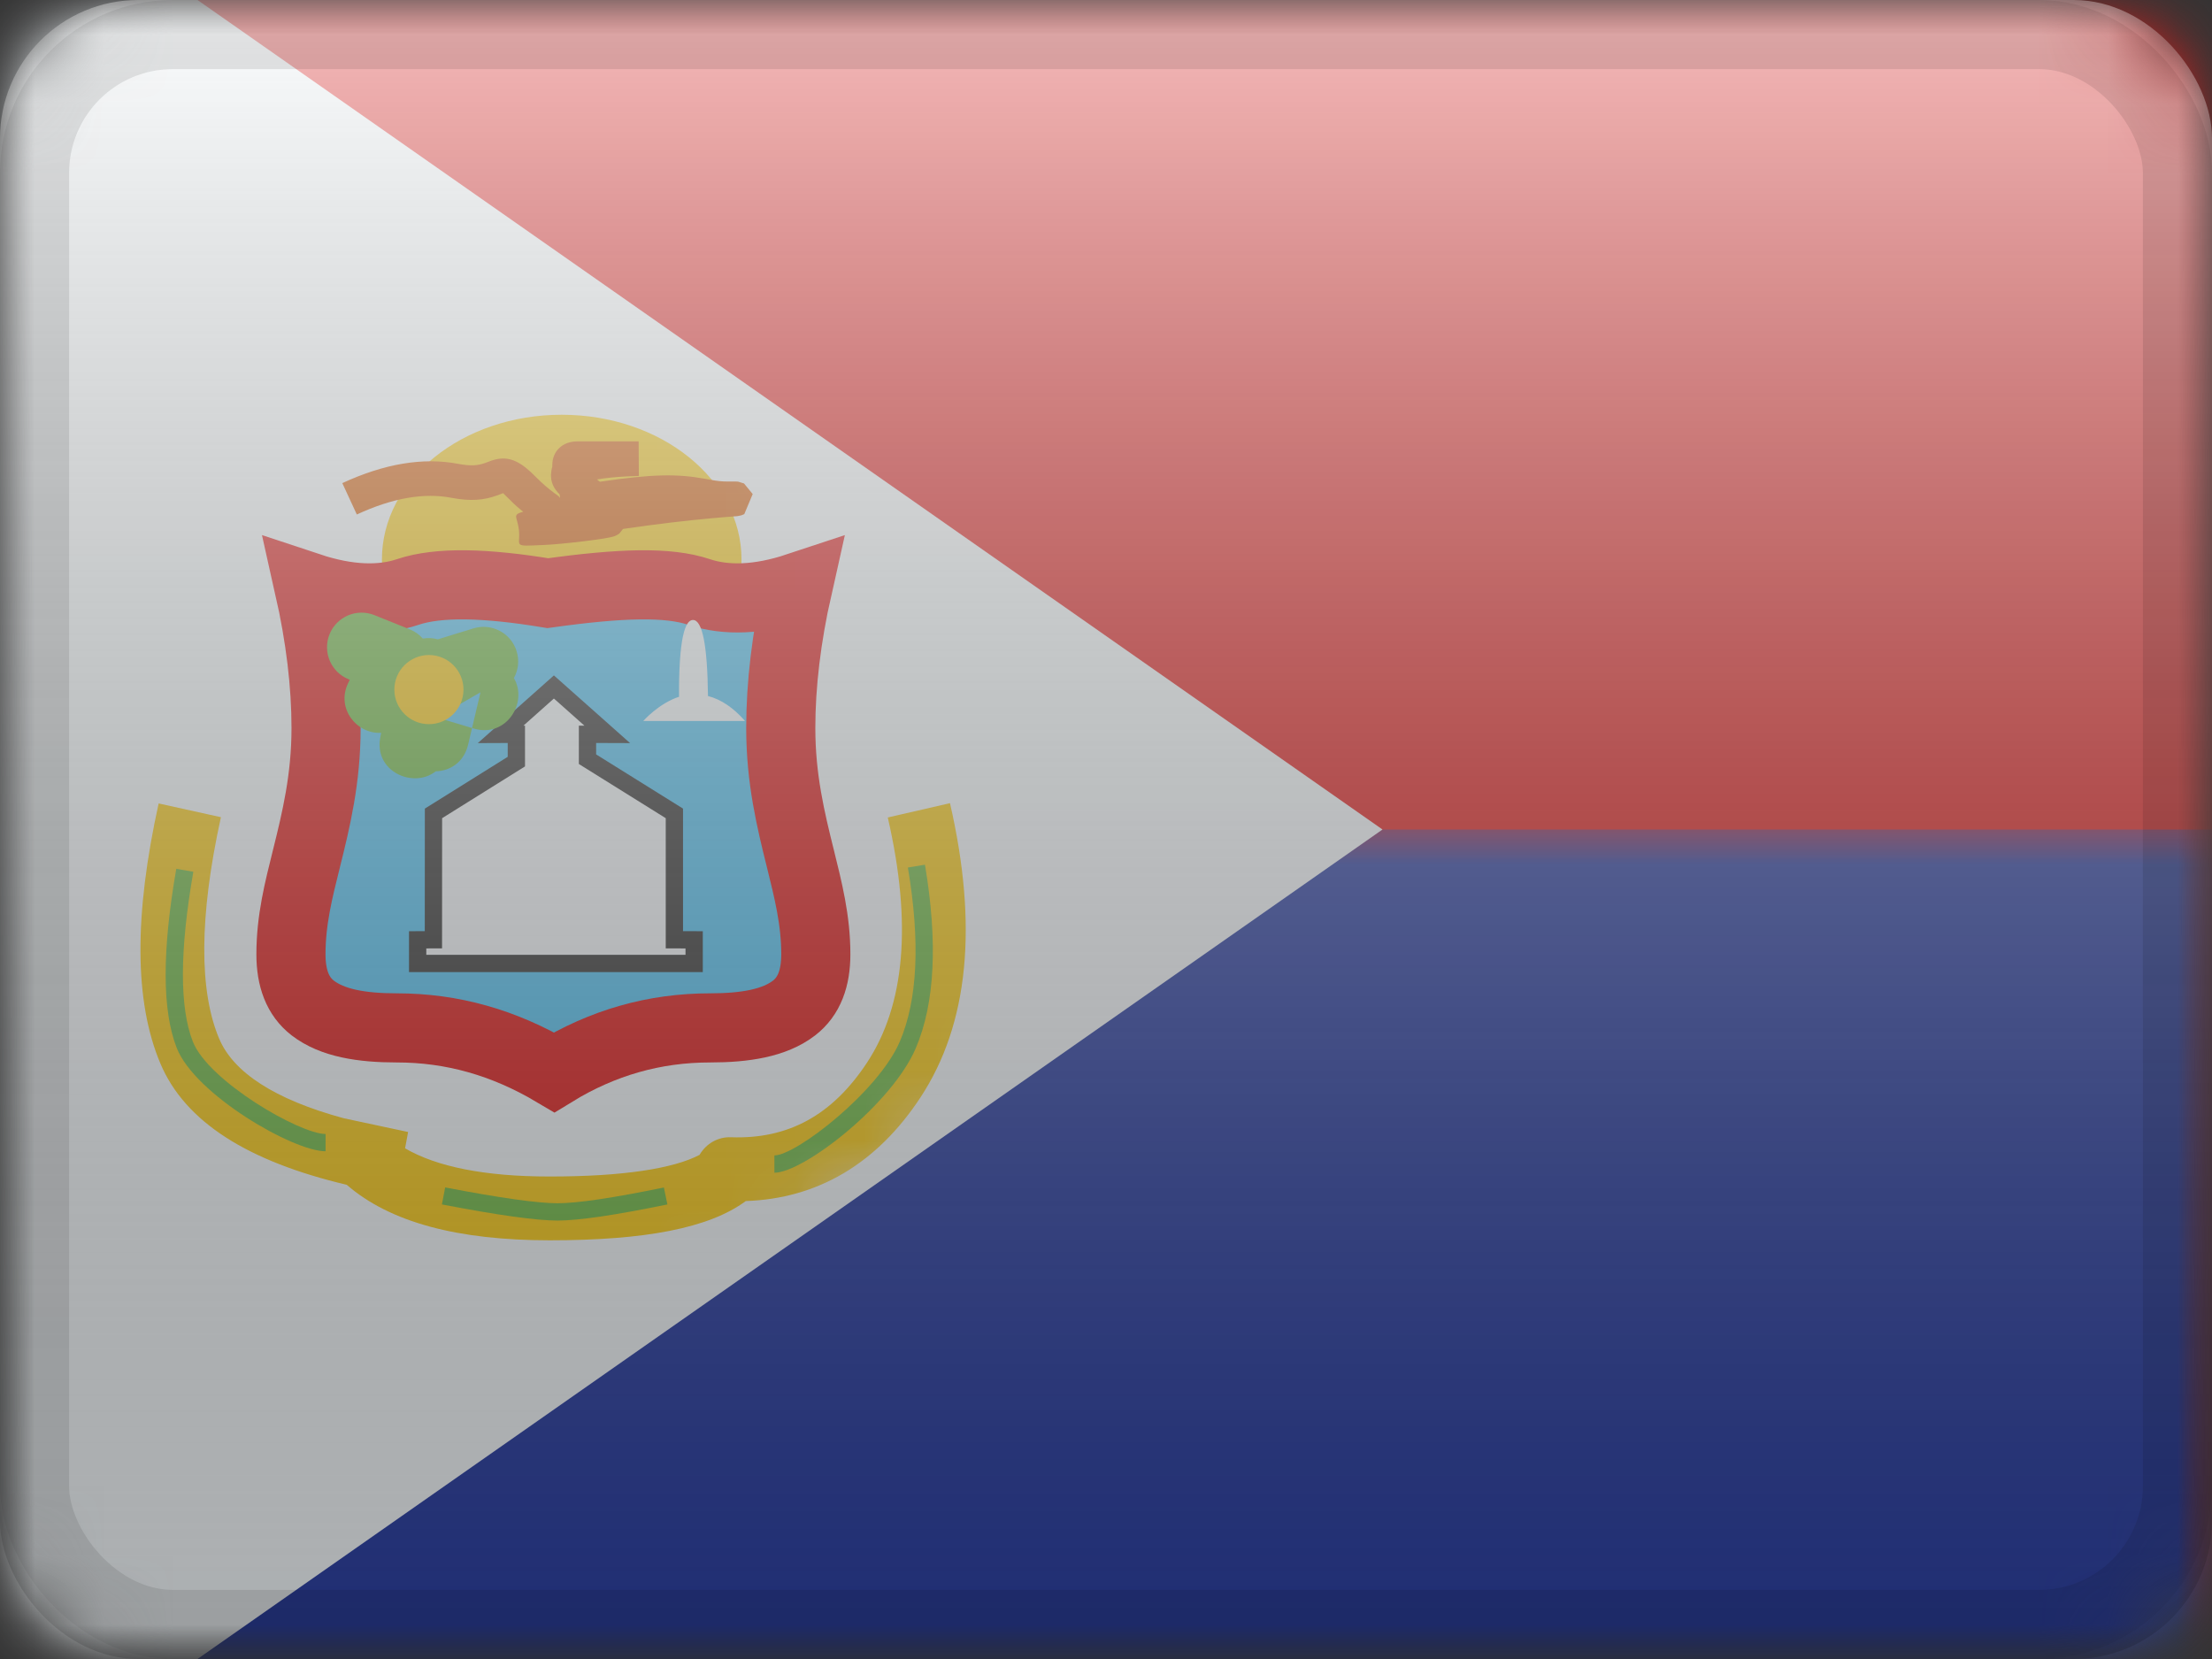 <?xml version="1.0" encoding="UTF-8"?>
<svg width="32px" height="24px" viewBox="0 0 32 24" version="1.1" xmlns="http://www.w3.org/2000/svg" xmlns:xlink="http://www.w3.org/1999/xlink">
    <rect x="0" y="0" width="32" height="24" fill="#333333" stroke="none"/>
    <title>SX</title>
    <defs>
        <rect id="path-1" x="0" y="0" width="32" height="24" rx="2"></rect>
        <rect id="path-3" x="0" y="0" width="32" height="24"></rect>
        <rect id="path-5" x="0" y="0" width="32" height="24"></rect>
        <polygon id="path-7" points="0 -2 0 26 20 12"></polygon>
        <linearGradient x1="50%" y1="100%" x2="50%" y2="0%" id="linearGradient-9">
            <stop stop-color="#000000" stop-opacity="0.3" offset="2.421%"></stop>
            <stop stop-color="#FFFFFF" stop-opacity="0.7" offset="100%"></stop>
        </linearGradient>
        <rect id="path-10" x="0" y="0" width="32" height="24" rx="2"></rect>
    </defs>
    <g id="Flagpack" stroke="none" stroke-width="1" fill="none" fill-rule="evenodd">
        <g id="Flagpack---L-(32×24)" transform="translate(-40, -1000)">
            <g id="SX" transform="translate(40, 1000)">
                <mask id="mask-2" fill="white">
                    <use xlink:href="#path-1"></use>
                </mask>
                <g id="drop-shadow"></g>
                <g id="Group" mask="url(#mask-2)">
                    <g id="flag">
                        <mask id="mask-4" fill="white">
                            <use xlink:href="#path-3"></use>
                        </mask>
                        <g id="mask"></g>
                        <g id="contents" mask="url(#mask-4)">
                            <mask id="mask-6" fill="white">
                                <use xlink:href="#path-5"></use>
                            </mask>
                            <use id="background" fill="#E31D1C" xlink:href="#path-5"></use>
                            <rect id="top" fill="#2E42A5" mask="url(#mask-6)" x="0" y="12" width="32" height="12"></rect>
                            <mask id="mask-8" fill="white">
                                <use xlink:href="#path-7"></use>
                            </mask>
                            <use id="triangle" fill="#F7FCFF" xlink:href="#path-7"></use>
                            <g id="mark" mask="url(#mask-8)">
                                <g transform="translate(2, 6)">
                                    <g id="Group-7" stroke="none" stroke-width="1" fill="none" fill-rule="evenodd" transform="translate(2.021, 0)">
                                        <ellipse id="Oval-52" fill="#FBCD17" cx="4.105" cy="2.094" rx="2.601" ry="2.094"></ellipse>
                                        <path d="M3.969,0.728 C3.969,0.522 4.12,0.385 4.332,0.385 L5.18,0.385 C5.203,0.385 5.203,0.385 5.218,0.385 L5.221,0.885 L5.197,0.886 C5.143,0.887 5.143,0.887 5.047,0.892 C4.888,0.9 4.738,0.915 4.615,0.936 C4.629,0.947 4.643,0.958 4.657,0.969 C5.424,0.855 5.786,0.855 6.176,0.926 C6.222,0.935 6.222,0.935 6.264,0.942 C6.359,0.959 6.424,0.966 6.507,0.966 C6.582,0.966 6.582,0.966 6.622,0.966 C6.631,0.966 6.631,0.966 6.646,0.967 C6.657,0.967 6.657,0.967 6.742,0.994 L6.868,1.147 L6.746,1.438 C6.75,1.436 6.75,1.436 6.704,1.455 C6.642,1.468 6.642,1.468 6.63,1.468 C6.524,1.476 6.415,1.484 6.279,1.497 C5.899,1.531 5.472,1.582 4.992,1.652 C4.978,1.671 4.96,1.692 4.94,1.717 C4.881,1.76 4.844,1.769 4.704,1.792 C4.559,1.815 4.324,1.844 4.116,1.864 C4.01,1.874 3.919,1.881 3.851,1.884 C3.373,1.905 3.515,1.911 3.485,1.659 C3.462,1.473 3.382,1.448 3.548,1.403 C3.487,1.356 3.427,1.303 3.37,1.245 C3.27,1.144 3.252,1.135 3.262,1.133 C3.256,1.134 3.249,1.137 3.167,1.168 C2.977,1.237 2.787,1.254 2.513,1.202 C2.115,1.125 1.658,1.203 1.141,1.443 L0.931,0.989 C1.537,0.709 2.097,0.613 2.607,0.71 C2.79,0.745 2.89,0.736 2.998,0.697 C3.066,0.67 3.122,0.65 3.18,0.64 C3.37,0.608 3.523,0.689 3.725,0.894 C3.965,1.137 4.069,1.163 4.081,1.207 C4.082,1.195 4.079,1.175 4.074,1.151 C3.988,1.067 3.947,0.976 3.95,0.866 C3.952,0.823 3.958,0.785 3.969,0.751 C3.969,0.744 3.969,0.736 3.969,0.728 Z M3.966,1.823 C3.949,1.826 3.933,1.83 3.918,1.833 C3.958,1.824 3.989,1.818 4.013,1.813 L3.966,1.823 Z" id="Path-301" fill="#DA610A" fill-rule="nonzero"></path>
                                    </g>
                                    <path d="M5.925,2.581 C6.988,2.433 7.665,2.414 8.113,2.564 C8.498,2.693 8.973,2.682 9.54,2.494 C9.376,3.222 9.295,3.902 9.295,4.532 C9.295,5.266 9.438,5.856 9.579,6.422 C9.69,6.872 9.802,7.306 9.802,7.804 C9.802,8.154 9.704,8.415 9.488,8.582 C9.204,8.801 8.778,8.87 8.272,8.87 C7.469,8.87 6.717,9.083 6.017,9.512 C5.292,9.082 4.541,8.87 3.74,8.87 C3.234,8.87 2.808,8.801 2.524,8.582 C2.308,8.415 2.209,8.154 2.209,7.804 C2.209,7.306 2.321,6.872 2.433,6.422 C2.574,5.856 2.717,5.266 2.717,4.532 C2.717,3.902 2.636,3.222 2.472,2.494 C3.039,2.682 3.514,2.693 3.899,2.564 C4.346,2.414 5.024,2.433 5.925,2.581 Z" id="shield" stroke="#E31D1C" stroke-width="1" fill="#56C6F5" fill-rule="evenodd"></path>
                                    <path d="M6.013,3.938 L6.785,4.624 L6.499,4.623 L6.499,4.983 L7.756,5.767 L7.756,7.595 L8.042,7.596 L8.042,7.938 L4.042,7.938 L4.042,7.596 L4.27,7.595 L4.271,5.767 L5.47,5.018 L5.47,4.623 L5.242,4.624 L6.013,3.938 Z" id="Combined-Shape" stroke="#3B3B3B" stroke-width="0.25" fill="#F7FCFF" fill-rule="evenodd"></path>
                                    <path d="M5.952,11.02 C7.013,11.02 7.743,10.905 8.12,10.707 C8.218,10.539 8.391,10.445 8.575,10.452 C9.402,10.482 10.042,10.134 10.545,9.369 C11.088,8.542 11.198,7.367 10.843,5.826 L11.743,5.619 C12.149,7.385 12.016,8.811 11.316,9.876 C10.688,10.83 9.833,11.34 8.789,11.375 C8.255,11.77 7.321,11.943 5.952,11.943 C4.628,11.943 3.646,11.686 3.016,11.14 C1.587,10.802 0.678,10.232 0.321,9.387 C-0.06,8.486 -0.06,7.235 0.295,5.623 L1.196,5.822 C0.879,7.264 0.879,8.336 1.171,9.027 C1.375,9.51 1.967,9.904 2.972,10.177 L3.904,10.376 L3.86,10.612 C4.315,10.878 5.01,11.02 5.952,11.02 Z" id="Path-302" stroke="none" fill="#FBCD17" fill-rule="nonzero"></path>
                                    <path d="M3.044,3.827 C2.788,3.724 2.664,3.432 2.767,3.176 C2.87,2.92 3.161,2.796 3.417,2.899 L3.929,3.105 C4.004,3.135 4.067,3.181 4.117,3.238 C4.191,3.225 4.265,3.229 4.334,3.249 L4.85,3.09 C5.114,3.01 5.394,3.158 5.474,3.422 C5.516,3.557 5.497,3.695 5.434,3.809 C5.643,4.161 5.324,4.681 4.852,4.539 L4.829,4.532 L4.772,4.773 C4.711,5.03 4.509,5.153 4.304,5.158 C3.982,5.414 3.4,5.162 3.503,4.658 L3.514,4.601 C3.16,4.623 2.86,4.248 3.036,3.883 L3.06,3.833 L3.044,3.827 Z M4.951,4.015 L4.32,4.379 L4.829,4.532 L4.951,4.015 Z" id="Path-303" stroke="none" fill="#73BE4A" fill-rule="nonzero"></path>
                                    <path d="M4.205,4.476 C4.482,4.476 4.705,4.252 4.705,3.976 C4.705,3.7 4.482,3.476 4.205,3.476 C3.929,3.476 3.705,3.7 3.705,3.976 C3.705,4.252 3.929,4.476 4.205,4.476 Z" id="Oval-53" stroke="none" fill="#FBCD17" fill-rule="evenodd"></path>
                                    <path d="M8.025,2.969 C8.161,2.969 8.234,3.336 8.242,4.069 C8.432,4.118 8.61,4.238 8.778,4.43 L8.778,4.43 L7.306,4.43 C7.306,4.43 7.528,4.176 7.823,4.08 L7.824,4.228 C7.812,3.389 7.879,2.969 8.025,2.969 Z" id="Combined-Shape" stroke="none" fill="#F7FCFF" fill-rule="evenodd"></path>
                                    <path d="M0.55,6.569 L0.797,6.611 C0.597,7.757 0.597,8.579 0.79,9.069 C1.014,9.64 2.336,10.405 2.71,10.405 L2.71,10.655 C2.24,10.655 0.822,9.834 0.557,9.161 C0.344,8.618 0.344,7.756 0.55,6.569 Z" id="Path-2" stroke="none" fill="#73BE4A" fill-rule="nonzero"></path>
                                    <path d="M9.317,6.509 L9.564,6.55 C9.383,7.626 9.424,8.464 9.68,9.066 C9.989,9.791 11.182,10.715 11.495,10.715 L11.495,10.965 C11.074,10.965 9.796,9.975 9.45,9.164 C9.172,8.512 9.13,7.627 9.317,6.509 Z" id="Path-2" stroke="none" fill="#73BE4A" fill-rule="nonzero" transform="translate(10.349, 8.737) scale(-1, 1) translate(-10.349, -8.737) "></path>
                                    <path d="M4.393,11.424 L4.44,11.178 C5.237,11.331 5.781,11.407 6.066,11.407 C6.35,11.407 6.865,11.331 7.604,11.179 L7.655,11.424 C6.9,11.579 6.372,11.657 6.066,11.657 C5.76,11.657 5.205,11.58 4.393,11.424 Z" id="Path-3" stroke="none" fill="#73BE4A" fill-rule="nonzero"></path>
                                </g>
                            </g>
                        </g>
                    </g>
                </g>
                <g id="overlay" mask="url(#mask-2)">
                    <use fill="url(#linearGradient-9)" fill-rule="evenodd" style="mix-blend-mode: overlay;" xlink:href="#path-10"></use>
                    <rect stroke-opacity="0.1" stroke="#000000" stroke-width="1" stroke-linejoin="square" x="0.5" y="0.5" width="31" height="23" rx="2"></rect>
                </g>
            </g>
        </g>
    </g>
</svg>